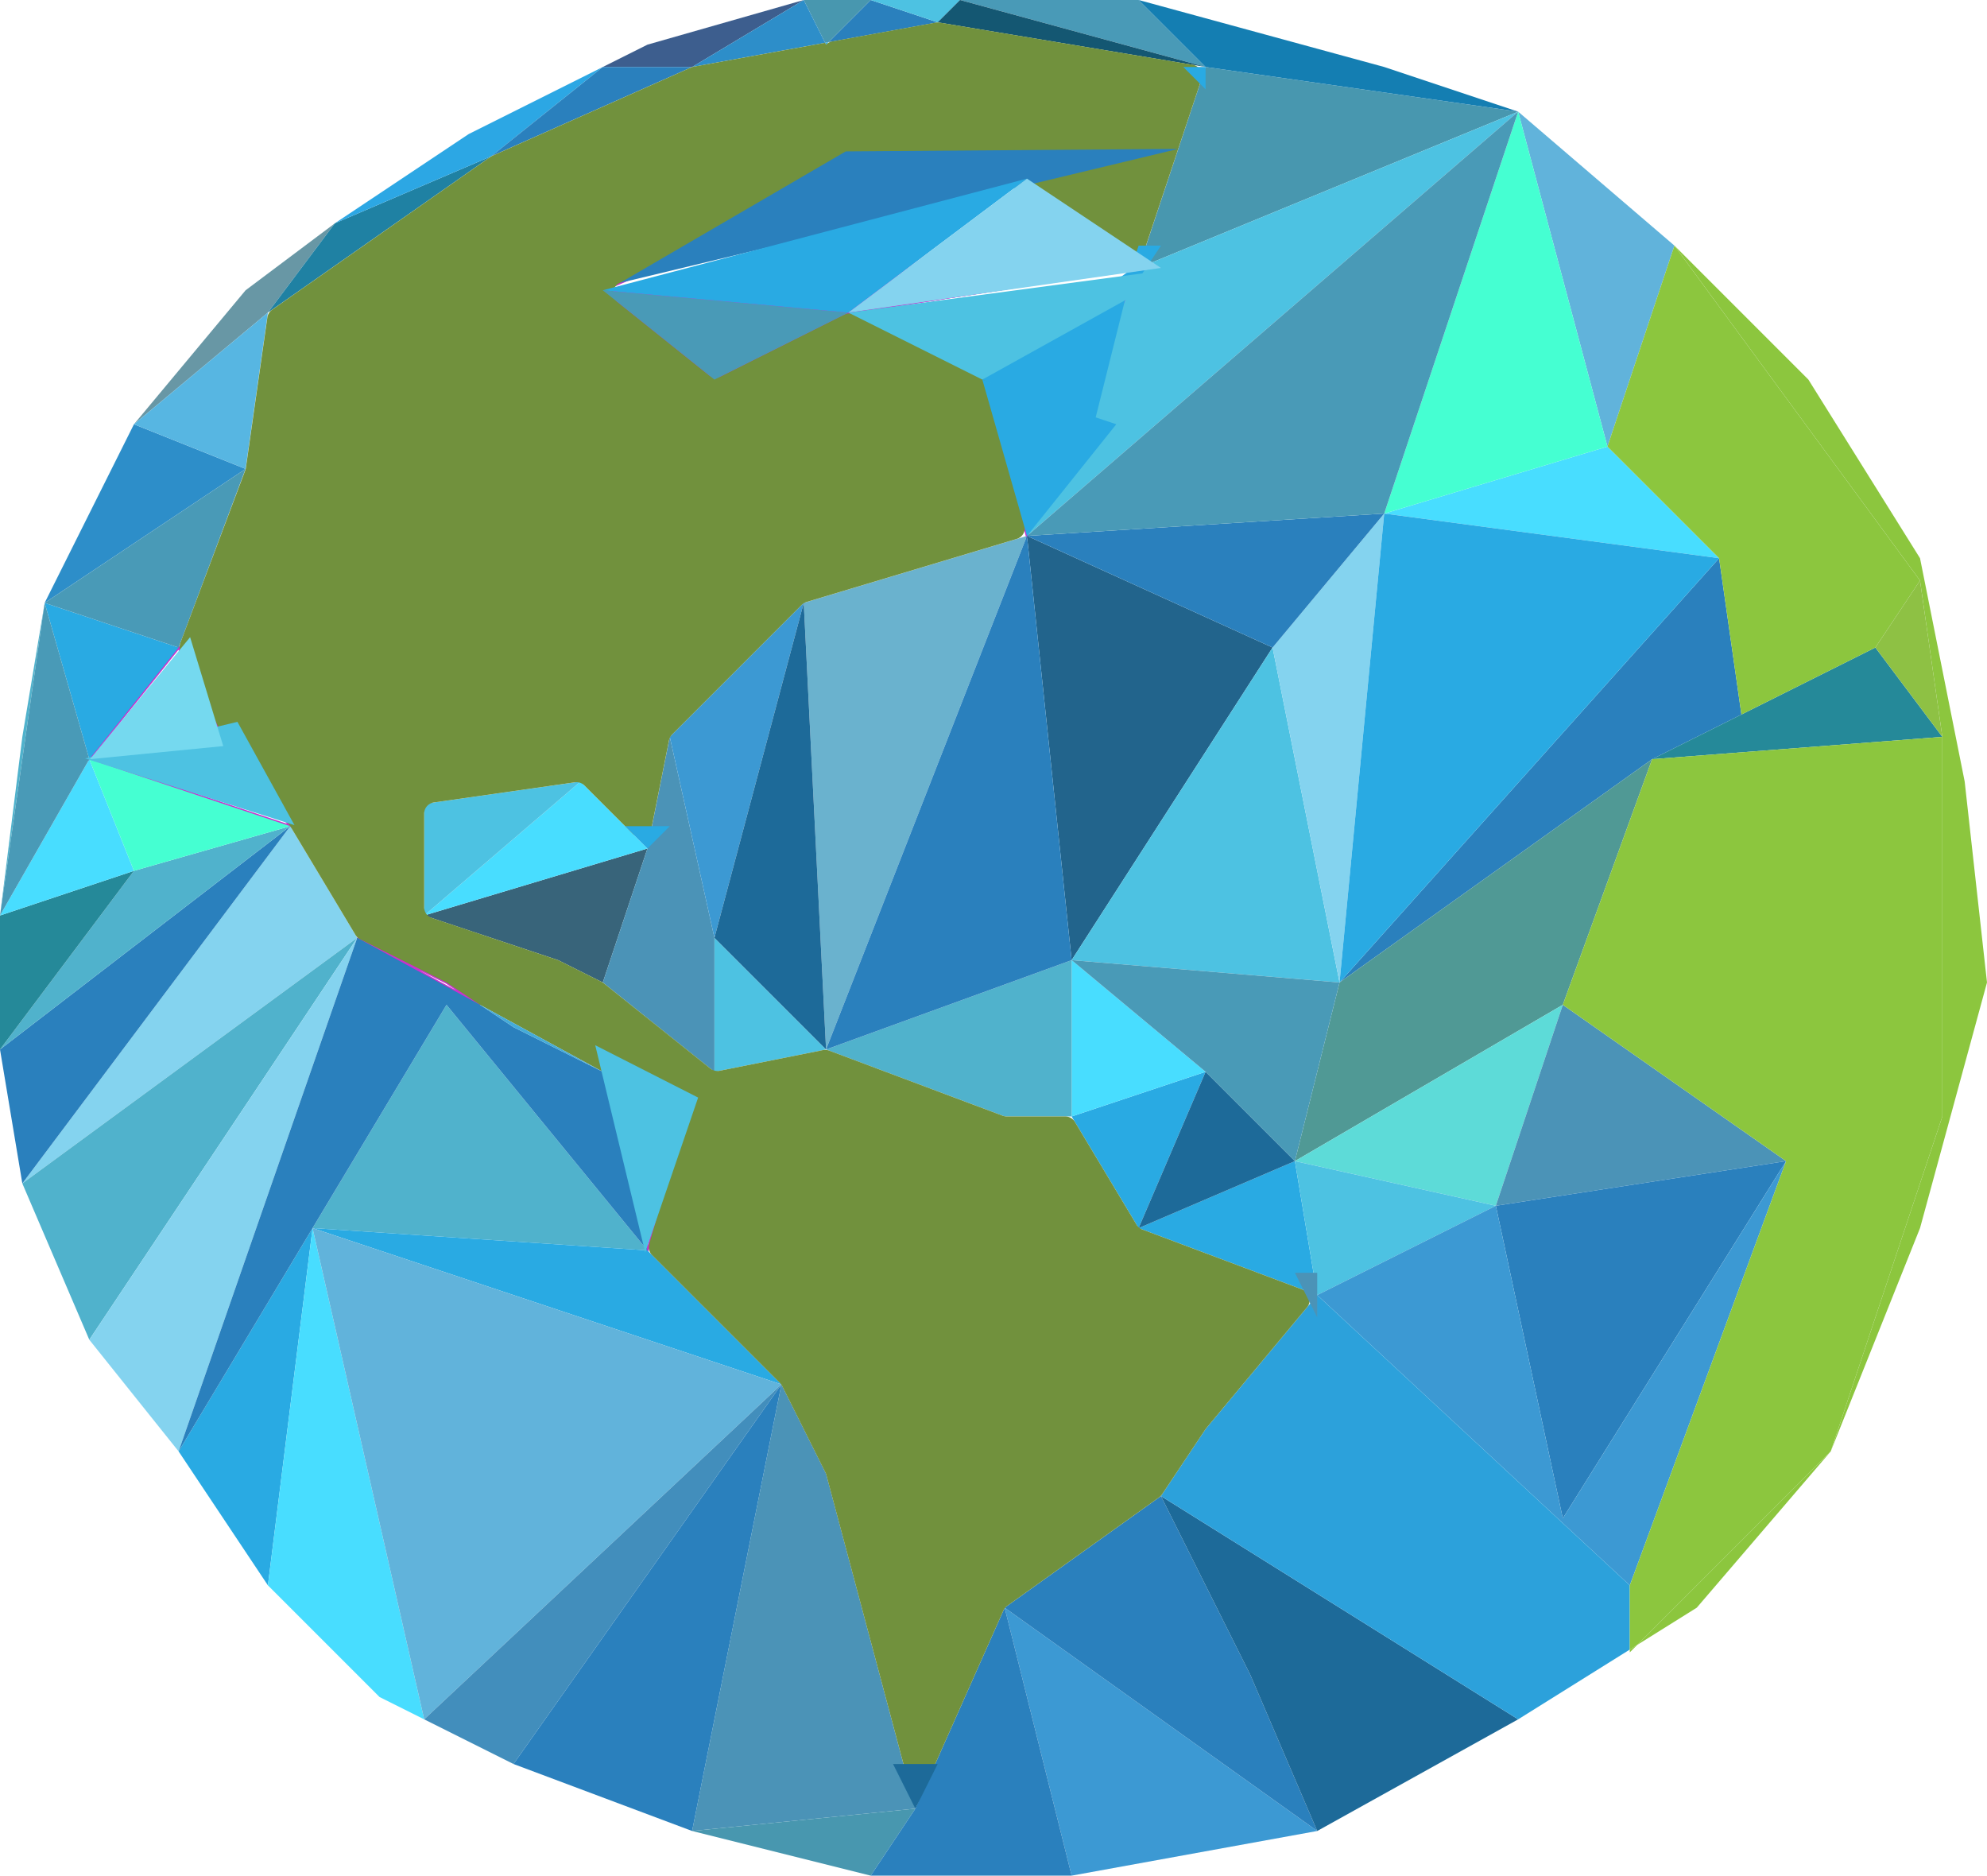 <svg id="low_poly" data-name="low poly" xmlns="http://www.w3.org/2000/svg"  viewBox="0 0 801 756"><title>earth2</title><polygon points="612 693 657 666 657 664.88 612 693" fill="none"/><polygon points="36 540 68.73 585 108 639 72 585 36 540" fill="none"/><polygon points="180 396 144 378 193.5 405 180 396" fill="none" stroke="#ca30ce" stroke-miterlimit="10"/><polygon points="72 261 36 306 90 297 72 261" fill="none" stroke="#ca30ce" stroke-miterlimit="10"/><polygon points="342 126 459 108 423 63 342 126" fill="none" stroke="#ca30ce" stroke-miterlimit="10"/><polygon points="279 441 243 432 261 504 279 441" fill="none" stroke="#ca30ce" stroke-miterlimit="10"/><path d="M54,317l81,27-27-36Z" transform="translate(-18 -11)" fill="none" stroke="#ca30ce" stroke-miterlimit="10"/><polygon points="288 153 342 126 243 117 288 153" fill="none" stroke="#ca30ce" stroke-miterlimit="10"/><polygon points="306 90 243 117 342 126 423 63 306 90" fill="none" stroke="#ca30ce" stroke-miterlimit="10"/><polygon points="396 144 414 216 459 108 351 124.61 342 126 396 144" fill="none" stroke="#ca30ce" stroke-miterlimit="10"/><polygon points="342 63 306 90 423 63 342 63" fill="#2a80bd"/><polygon points="693 225 540 396 666 306 702 288 693 225" fill="#2a80bd"/><polygon points="522 468 630 405 666 306 540 396 522 468" fill="#509995"/><polygon points="180 405 126 495 261 504 180 405" fill="#50b2cc"/><polygon points="603 486 630 405 522 468 603 486" fill="#5ddbd8"/><polygon points="333 423 414 216 324 243 333 423" fill="#6ab2ce"/><polygon points="702 288 666 306 783 297 756 261 702 288" fill="#258999"/><polygon points="720 468 630 405 603 486 720 468" fill="#4b93b7"/><polygon points="459 495 531 522 522 468 459 495" fill="#29aae3"/><polygon points="126 495 315 558 261 504 126 495" fill="#29aae3"/><polygon points="604.93 495 630 612 720 468 603 486 604.93 495" fill="#2a80bd"/><polygon points="522 468 531 522 603 486 522 468" fill="#4dc2e2"/><polygon points="604.93 495 603 486 531 522 657 639 720 468 630 612 604.93 495" fill="#3c99d3"/><polygon points="513 261 414 216 432 387 513 261" fill="#22648c"/><polygon points="432 450 459 495 486 432 432 450" fill="#29aae3"/><polygon points="459 495 522 468 486 432 459 495" fill="#1d6a99"/><polygon points="432 387 432 450 486 432 432 387" fill="#48ddff"/><polygon points="432 387 540 396 513 261 432 387" fill="#4dc2e2"/><polygon points="486 432 522 468 540 396 432 387 486 432" fill="#499ab7"/><polygon points="684 648 738 585 660 663 684 648" fill="#8cc63e"/><polygon points="9 297 0 369 18 243 9 297" fill="#50b2cc"/><polygon points="540 396 558 207 513 261 540 396" fill="#84d3ef"/><polygon points="648 180 558 207 693 225 648 180" fill="#48ddff"/><polygon points="333 423 405 450 432 450 432 387 333 423" fill="#50b2cc"/><polygon points="288 432 333 423 288 378 288 432" fill="#4dc2e2"/><polygon points="171 369 225 387 243 396 261 342 171 369" fill="#38647a"/><polygon points="270 297 261 342 243 396 288 432 288 378 270 297" fill="#4b93b7"/><polygon points="324 243 270 297 288 378 324 243" fill="#3c99d3"/><polygon points="288 378 333 423 324 243 288 378" fill="#1d6a99"/><polygon points="558 207 414 216 513 261 558 207" fill="#2a80bd"/><polygon points="432 387 414 216 333 423 432 387" fill="#2a80bd"/><polygon points="675 99 612 45 648 180 675 99" fill="#61b3db"/><polygon points="234 315 171 369 261 342 234 315" fill="#48ddff"/><polygon points="171 324 171 369 234 315 171 324" fill="#4dc2e2"/><polygon points="117 333 9 477 144 378 117 333" fill="#84d3ef"/><polygon points="0 423 9 477 117 333 0 423" fill="#2a80bd"/><polygon points="54 351 0 423 117 333 54 351" fill="#50b2cc"/><polygon points="9 477 36 540 144 378 9 477" fill="#50b2cc"/><polygon points="144 378 36 540 72 585 144 378" fill="#84d3ef"/><polygon points="72 585 108 639 126 495 72 585" fill="#29aae3"/><polygon points="648 180 612 45 558 207 648 180" fill="#45ffd2"/><polygon points="72 261 18 243 36 306 72 261" fill="#29aae3"/><polygon points="108 639 153 684 171 693 126 495 108 639" fill="#48ddff"/><polygon points="0 369 0 423 54 351 0 369" fill="#258999"/><polygon points="36 306 0 369 54 351 36 306" fill="#48ddff"/><polygon points="18 243 0 369 36 306 18 243" fill="#499ab7"/><polygon points="333 594 315 558 279 738 369 729 333 594" fill="#4b93b7"/><polygon points="432 756 531 738 405 648 432 756" fill="#3c99d3"/><polygon points="468 603 405 648 531 738 504 675 468 603" fill="#2a80bd"/><polygon points="504 675 531 738 612 693 468 603 504 675" fill="#1d6a99"/><polygon points="792 315 774 225 729 153 675 99 774 234 783 297 783 450 738 585 774 495 801 396 792 315" fill="#8cc63e"/><polygon points="126 495 171 693 315 558 126 495" fill="#61b3db"/><polygon points="657 639 531 522 567 612 495 567 567 612 531 522 486 576 468 603 612 693 657 664.88 657 639" fill="#2ca1db"/><polygon points="171 693 207 711 315 558 171 693" fill="#428ebc"/><polygon points="207 711 279 738 315 558 207 711" fill="#2a80bd"/><polygon points="279 738 351 756 369 729 279 738" fill="#4897af"/><polygon points="54 171 18 243 99 189 54 171" fill="#2d8ec9"/><polygon points="369 729 351 756 432 756 405 648 369 729" fill="#2a80bd"/><polygon points="99 189 18 243 72 261 99 189" fill="#499ab7"/><polygon points="378 9 351 0 334 17 378 9" fill="#2a80bd"/><polygon points="334 17 351 0 324 0 332.63 17.25 334 17" fill="#4897af"/><polygon points="324 0 261 18 243 27 279 27 324 0" fill="#3d5e8e"/><polygon points="332.63 17.25 324 0 279 27 332.63 17.25" fill="#2d8ec9"/><polygon points="459 108 612 45 486 27 459 108" fill="#4897af"/><polygon points="459 0 387 0 486 27 459 0" fill="#499ab7"/><polygon points="387 0 351 0 378 9 387 0" fill="#4dc2e2"/><polygon points="486 27 387 0 378 9 486 27" fill="#145772"/><polygon points="612 45 558 27 459 0 486 27 612 45" fill="#147eb2"/><polygon points="414 216 612 45 459 108 414 216" fill="#4dc2e2"/><polygon points="135 90 99 117 54 171 108 126 135 90" fill="#6897a5"/><polygon points="108 126 54 171 99 189 108 126" fill="#57b6e2"/><polygon points="198 63 135 90 108 126 198 63" fill="#1f81a3"/><polygon points="558 207 612 45 414 216 558 207" fill="#499ab7"/><polygon points="243 27 225 36 189 54 135 90 198 63 243 27" fill="#2ca7e4"/><polygon points="279 27 243 27 198 63 279 27" fill="#2a80bd"/><polygon points="334 17 332.63 17.25 333 18 334 17" fill="#29aae3"/><path d="M447.44,461H423.82a4.56,4.56,0,0,1-1.59-.29l-70-26.26a4.65,4.65,0,0,0-2.48-.2l-41.66,8.34a4.54,4.54,0,0,1-3.72-.91l-43-34.38a3.89,3.89,0,0,0-.8-.51l-17.28-8.65a5.36,5.36,0,0,0-.6-.24L192.1,381a4.52,4.52,0,0,1-3.1-4.29V338.93a4.53,4.53,0,0,1,3.89-4.49l56.87-8.12a4.52,4.52,0,0,1,3.84,1.28L273,347a4.53,4.53,0,0,0,7.64-2.32l7.07-35.36A4.59,4.59,0,0,1,289,307l52.22-52.22a4.63,4.63,0,0,1,1.9-1.14l84.77-25.43a4.52,4.52,0,0,0,3.09-5.43l-16.35-65.4a4.52,4.52,0,0,0-3-3.2l-49.86-16.62a4.52,4.52,0,0,0-3.46.25L308.59,162.7a4.53,4.53,0,0,1-4.85-.51L266.9,132.72a4.53,4.53,0,0,1,1-7.7l55.56-23.81a4.11,4.11,0,0,0,.93-.54l34.36-25.76a4.54,4.54,0,0,1,2.72-.91h77.31c1.38,0-16.68,7.93-15.82,9l48.8,29.5a4.53,4.53,0,0,0,7.83-1.39L502.32,43a4.53,4.53,0,0,0-3.55-5.9l-102-17a4.54,4.54,0,0,0-1.56,0l-41.83,7.61A4.51,4.51,0,0,0,351,29h0l-.37-.75-53.1,9.65a4.73,4.73,0,0,0-1,.32l-80.1,35.6a4.37,4.37,0,0,0-.76.43l-88,61.62a4.53,4.53,0,0,0-1.89,3.07l-8.65,60.57a5.09,5.09,0,0,1-.24,1L90.69,270.15a4.56,4.56,0,0,0,.19,3.62l16.94,33.86a4.48,4.48,0,0,0,.42.7l26.62,35.48.26.39,26.2,43.67a4.54,4.54,0,0,0,1.86,1.72l34.57,17.28a3.82,3.82,0,0,1,.48.29l13.1,8.73.35.21,48.81,26.62a4.25,4.25,0,0,0,1.07.42l30.9,7.72a4.53,4.53,0,0,1,3.25,5.64l-16,55.94a4.53,4.53,0,0,0,1.15,4.44l51.6,51.6a4.55,4.55,0,0,1,.85,1.18l17.46,34.93a4.25,4.25,0,0,1,.33.86L383.7,727.61a4.52,4.52,0,0,0,8.51.67l30.29-68.15a4.6,4.6,0,0,1,1.5-1.85l61.32-43.8a4.37,4.37,0,0,0,1.14-1.17l17.41-26.11.28-.39,40.77-48.91a4.53,4.53,0,0,0-1.89-7.14l-64.55-24.21a4.46,4.46,0,0,1-2.29-1.9L451.32,463.2A4.51,4.51,0,0,0,447.44,461Z" transform="translate(-18 -11)" fill="#71913d"/><polygon points="693 225 702 288 756 261 774 234 675 99 648 180 693 225" fill="#8cc63e"/><polygon points="657 666 660 663 657 664.88 657 666" fill="#8cc63e"/><polygon points="783 297 666 306 630 405 720 468 657 639 657 664.88 660 663 738 585 783 450 783 297" fill="#8cc63e"/><path d="M72,362l63-18L54,317Z" transform="translate(-18 -11)" fill="#45ffd2"/><polygon points="261 504 243 432 207 414 193.5 405 144 378 72 585 126 495 180 405 261 504" fill="#2a80bd"/><polygon points="243 432 193.5 405 207 414 243 432" fill="#44abd8"/><polygon points="693 225 558 207 540 396 693 225" fill="#29aae3"/><polygon points="783 297 774 234 756 261 783 297" fill="#8ec144"/><polygon points="340.94 61.02 249.94 114.02 474.94 60.02 340.94 61.02" fill="#2a80bd"/><polygon points="450 171 396 153 414 216 450 171" fill="#29aae3"/><polygon points="281.43 442.39 239.95 421.29 260.1 504.84 281.43 442.39" fill="#4dc2e2"/><polygon points="95.72 290.95 34.32 305.69 118.71 332.59 95.72 290.95" fill="#4dc2e2"/><polygon points="90 300.72 76.64 256.82 36.26 306 90 300.72" fill="#75d9ef"/><polygon points="441 171 396 153 456.75 108 441 171" fill="#29aae3"/><path d="M477,119" transform="translate(-18 -11)" fill="#29aae3"/><polyline points="477 27 486 27 486 36" fill="#29aae3"/><polygon points="459 99 468 99 450 126 459 99" fill="#29aae3"/><polygon points="252 333 261 342 270 333 252 333" fill="#29aae3"/><polygon points="531 531 522 513 531 513 531 531" fill="#4b93b7"/><polygon points="243 117 342 126 288 153 243 117" fill="#499ab7"/><polygon points="414 72 342 126 243 117 414 72" fill="#29aae3"/><polyline points="468 108 405 117 342 126 414 72" fill="#84d3ef"/><line x1="405" y1="117" x2="459" y2="108" fill="#4dc2e2"/><path d="M405,146" transform="translate(-18 -11)" fill="#4dc2e2"/><path d="M485,175" transform="translate(-18 -11)" fill="#4dc2e2"/><polyline points="396 153 342 126 477 108" fill="#4dc2e2"/><path d="M513,128" transform="translate(-18 -11)" fill="#84d3ef"/><polyline points="369 729 360 711 378 711" fill="#1d6a99"/></svg>